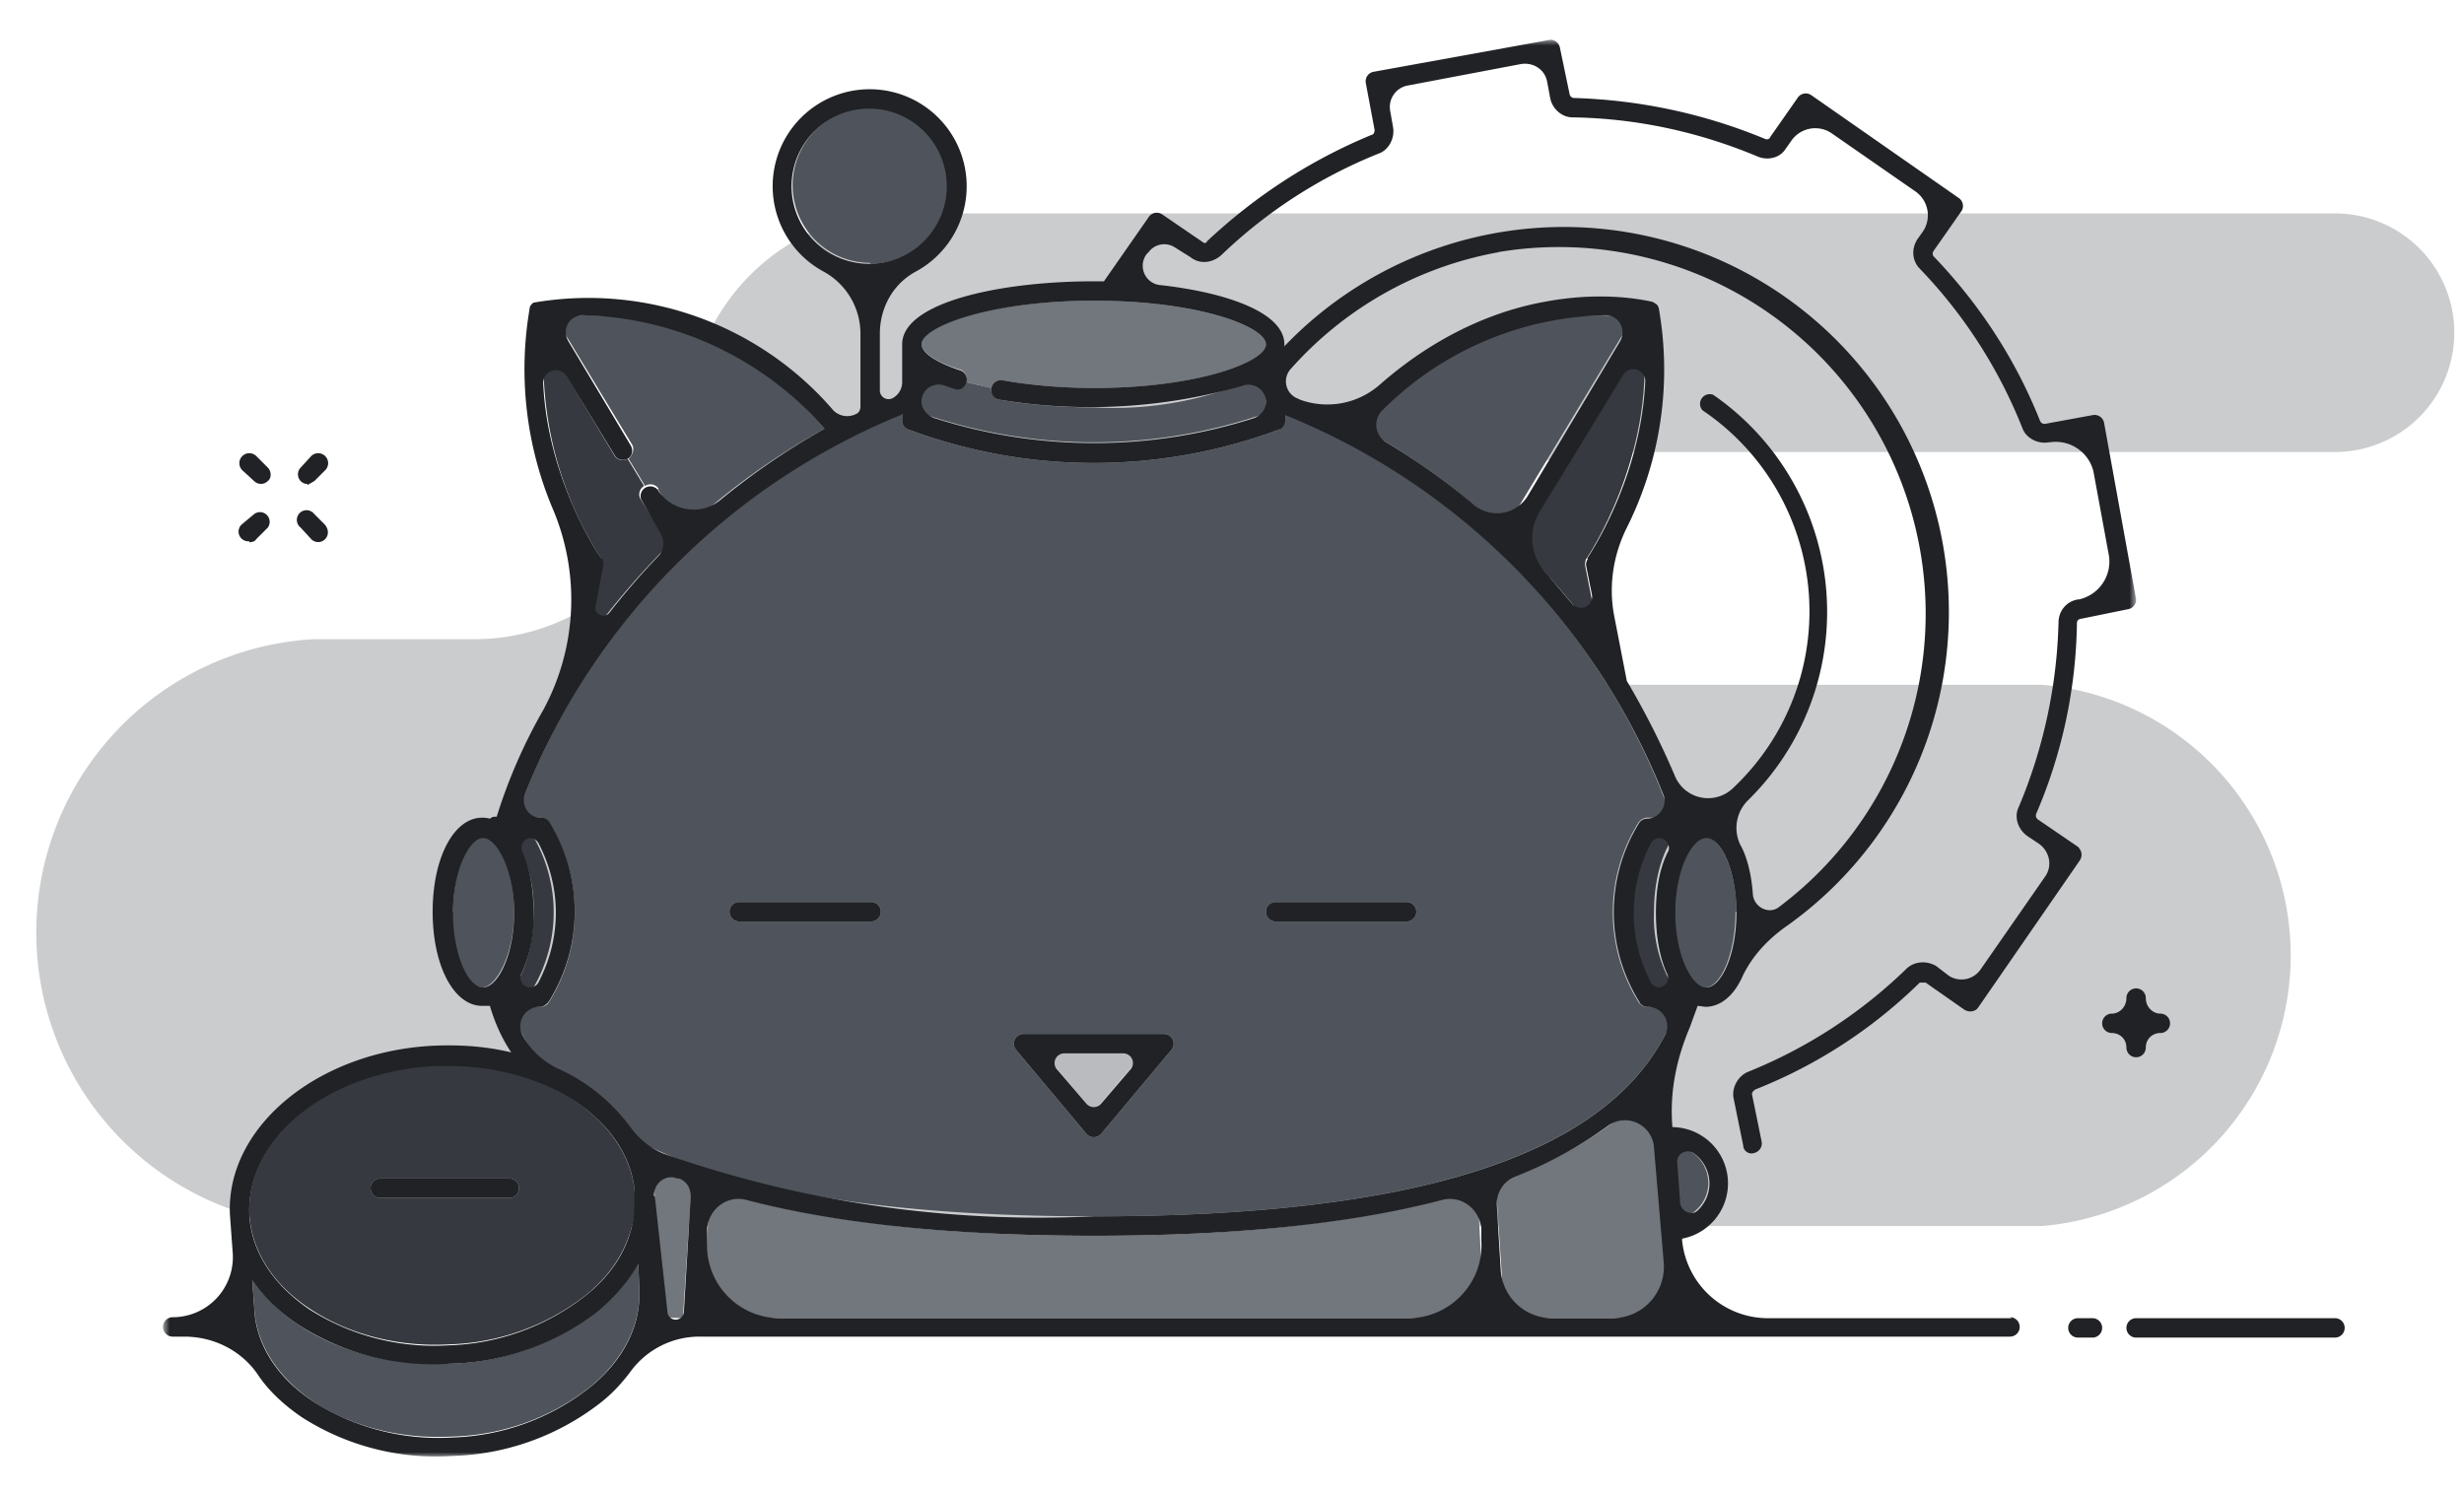 <svg xmlns="http://www.w3.org/2000/svg" width="254" height="154"><mask id="a" fill="#fff"><path fill-rule="evenodd" d="M.8 147h203.4V.8H.8z"/></mask><g fill="none" fill-rule="evenodd"><path fill="#4f545c" fill-opacity=".3" d="M92.8 22h147.9a12.3 12.3 0 0 1 0 24.6H164a12 12 0 0 0 0 24h46.5a28 28 0 0 1 0 55.8H32.3a30.3 30.3 0 0 1 0-60.5h16.6a22 22 0 0 0 22-22 22 22 0 0 1 22-22"/><path fill="#36393f" d="m69 56.2-3-4.8a1 1 0 0 1 .4-1.3l-1.7-2.8a1 1 0 0 1-1.4-.4l-7.2-12a37.5 37.5 0 0 0 5.8 22.6c.2.2.2.5.2.8l-1.5 7.6c2.5-3.4 5.2-6.6 8.3-9.7"/><path fill="#4f545c" d="m67.8 50.4 2.6 4.4A71 71 0 0 1 85 44.2 34 34 0 0 0 66 33c-4-.7-7.1-.5-8.8-.3l8 13.2c.2.5 0 1-.4 1.4l1.7 2.8a1 1 0 0 1 1.4.3"/><path fill="#36393f" d="m164.9 65.9-1.5-7.6c0-.3 0-.6.2-.8 0 0 7-10.3 5.8-22.6l-12.8 21.3c3 3 5.8 6.3 8.3 9.7"/><path fill="#4f545c" d="M159.6 33a34 34 0 0 0-19.1 11.2A70.9 70.9 0 0 1 155 54.8l13.3-22c-1.7-.3-4.9-.5-8.8.2m16.6 89c0-2-1.5-3.7-3.5-3.8l.7 7.4a3.8 3.8 0 0 0 2.8-3.6"/><path fill="#72767d" d="m70.4 135.9.9-14c-1.6-.5-3-1-4.3-1.7l.5 3v.8l.4 8.8c0 1 0 2-.3 3zm82.6 0-.7-13.3c-10 3.2-23.2 4.8-39.5 4.8s-29.5-1.6-39.6-4.8l-.8 13.3zm1.2-13.9.9 13.9h17.1l-2.1-23.6c-3.7 4-9 7.2-15.9 9.7"/><path fill="#4f545c" d="M89.8 95H76.2a1 1 0 1 1 0-2h13.6a1 1 0 1 1 0 2zm41.7 0a1 1 0 1 1 0-2H145a1 1 0 1 1 0 2zm-26.7 13.3a1 1 0 0 1 .7-1.7H120a1 1 0 0 1 .7 1.7l-7.2 8.6a1 1 0 0 1-1.5 0zm-49.1-24c.4 0 .7.2.9.5a17.5 17.5 0 0 1 0 18.5 1 1 0 0 1-.9.5h-3.1c.7 2 1.7 3.9 3 5.6 4.6 1.7 8.3 4.7 10.3 8.3 10.2 5.2 25.8 7.7 46.9 7.7 35.3 0 55.1-7.1 60.1-21.6h-3.1a1 1 0 0 1-.9-.5 17.5 17.5 0 0 1 0-18.5c.2-.3.6-.5.9-.5h2.5a70 70 0 0 0-39.8-41.6v.6c0 .4-.3.8-.7 1a54.6 54.6 0 0 1-38.1 0 1 1 0 0 1-.7-1v-.6a70 70 0 0 0-39.8 41.6z"/><path fill="#4f545c" d="M95 42.6a54 54 0 0 0 35.5 0v-4.1a36.4 36.4 0 0 1-17.7 3.5c-3.5 0-6.9-.3-9.8-.8a1 1 0 0 1-.8-1.2l-2.6-.6a1 1 0 0 1-1.2.6 16 16 0 0 1-3.4-1.5z"/><path fill="#72767d" d="M102.2 40a1 1 0 0 1 1.1-.8c2.8.5 6.1.8 9.5.8 10.8 0 17.7-2.7 17.7-4.5s-7-4.5-17.7-4.5C101.9 31 95 33.6 95 35.5c0 .6 1 1.7 4 2.6.5.2.8.8.6 1.3l2.6.6"/><path fill="#36393f" d="M55 94c0 3.3-.8 6-2 7.8h2a15.5 15.5 0 0 0 0-15.5h-2a14 14 0 0 1 2 7.7m115.4 7.8h2.1a14 14 0 0 1-2-7.8c0-3.2.8-6 2-7.7h-2.1a15.5 15.5 0 0 0 0 15.5"/><path fill="#b9bbbe" d="M117.8 108.6h-10.1l5 6z"/><path fill="#4f545c" d="M46.6 94c0 4.5 1.7 7.8 3.1 7.8S53 98.5 53 94s-1.7-7.7-3.2-7.7-3.1 3.3-3.1 7.7M179 94c0-4.4-1.7-7.7-3.2-7.7-1.5 0-3.2 3.3-3.2 7.7s1.7 7.8 3.2 7.8c1.5 0 3.1-3.3 3.1-7.8M89.7 27.2a8 8 0 1 0 0-16.1 8 8 0 0 0 0 16M65.9 132.9l-.1-2.7c-1 1.8-2.5 3.5-4.3 5a26 26 0 0 1-16.5 5.4c-5.3 0-10.3-1.4-14.2-4-2-1.3-3.6-3-4.8-4.6l.2 2.6c.1 3.8 2.3 7.3 6.1 9.9 4 2.6 9 3.9 14.4 3.6a24 24 0 0 0 14-5c3.5-2.8 5.4-6.5 5.2-10.2"/><path fill="#36393f" d="M39.2 121.5h13.3a1 1 0 0 1 0 2H39.2a1 1 0 0 1 0-2m-13.5 3.6c.2 3.8 2.4 7.3 6.2 9.8 3.9 2.6 9 4 14.4 3.7a24 24 0 0 0 14-5c3.3-2.6 5-6 5.2-9.5l-.1-1.6c-1-7.2-9.2-12.7-19.2-12.7H45c-11 .5-19.6 7.4-19.3 15.3"/><g fill="#202225"><path d="m116.5 110.3-3 3.5a1 1 0 0 1-1.5 0l-3-3.5a1 1 0 0 1 .8-1.7h5.9a1 1 0 0 1 .8 1.7zm-4.5 6.6a1 1 0 0 0 1.5 0l7.2-8.6a1 1 0 0 0-.7-1.7h-14.5a1 1 0 0 0-.7 1.7zM145 95a1 1 0 1 0 0-2h-13.5a1 1 0 1 0 0 2zm-55.2-2H76.2a1 1 0 1 0 0 2h13.6a1 1 0 1 0 0-2m150.9 42.9h-20.5a1 1 0 1 0 0 2h20.5a1 1 0 1 0 0-2m-25 0h-1.5a1 1 0 1 0 0 2h1.5a1 1 0 1 0 0-2"/><path d="M138.4 22.8a37.8 37.8 0 0 1 29 67.5c-1 .8-2.5.1-2.7-1.2-.1-1.7-.5-3.8-1.3-5.2a4 4 0 0 1 .8-4.6 27.2 27.2 0 0 0-3.6-41.8 1 1 0 0 0-1.1 1.6 25 25 0 0 1 3.2 38.9 3.7 3.7 0 0 1-6-1.1 83.2 83.2 0 0 0-5-9.9l-1.3-6.7c-.6-3.1-.1-6.3 1.3-9.1a36.4 36.4 0 0 0 3.3-22.6 1 1 0 0 0-.2-.4l-.3-.2-.2-.1c-.2 0-4.6-1.2-11 0-4.5.8-10.7 3-17 8.5A8.2 8.2 0 0 1 118 38l-.2-.1a1.9 1.9 0 0 1-.8-3 37.5 37.5 0 0 1 21.5-12.1zm-87 97.3c0-1.3 1.2-2.3 2.4-1.8h.2c.8.3 1.2 1 1.2 1.8l-.7 11.9a.8.8 0 0 1-1.7 0l-1.3-11.9zM37 90.9c0 4.4-1.7 7.7-3.2 7.7s-3.1-3.3-3.1-7.7 1.7-7.7 3.1-7.7 3.2 3.3 3.2 7.7zm1.7 7.7a1 1 0 0 1-1-1.3 14 14 0 0 0 1.3-6.4c0-2.5-.4-4.7-1.2-6.4a1 1 0 0 1 .9-1.3c.3 0 .6.2.8.5 2.4 4.6 2.4 9.8 0 14.4a1 1 0 0 1-.8.5zm58.2 25.6c14.3 0 26.3-1.2 35.8-3.7 2-.5 3.8 1 4 2.9v1.3c.3 4.3-3.2 8-7.5 8H64.4a7.5 7.5 0 0 1-7.5-8v-1.3c.2-2 2.1-3.4 4-2.9 9.5 2.5 21.5 3.7 35.9 3.7zm53.6 8.5H144a5.3 5.3 0 0 1-5.3-5l-.4-6.6a3 3 0 0 1 1.9-3 42 42 0 0 0 9.5-5.2 3 3 0 0 1 4.8 2.2l1 11.8a5.3 5.3 0 0 1-5.2 5.8zm6.4-16c-.1-1 1-1.5 1.7-1a3.8 3.8 0 0 1 .4 5.9c-.6.6-1.7.1-1.8-.8l-.3-4.1zm-21-67.9a70.5 70.5 0 0 0-9-6.4 2.1 2.1 0 0 1-.4-3.3 33.4 33.4 0 0 1 23-9.8c1.4 0 2.2 1.5 1.5 2.7l-9.5 15.9a3.7 3.7 0 0 1-5.5 1zm11.8 5.6a1 1 0 0 0-.2.7l.6 3c.2 1.2-1.2 1.8-2 1l-2.7-3.2a5.2 5.2 0 0 1-.7-6.3l8.6-14.1c.7-1.2 2.4-.6 2.3.7-.5 10.2-5.9 18-6 18.2zm9 36.5c0-4.4 1.7-7.7 3.2-7.7s3.1 3.3 3.1 7.7-1.6 7.7-3.1 7.7-3.2-3.3-3.2-7.7zm-1.7-7.7c.7 0 1.2.7 1 1.3-.9 1.7-1.3 3.9-1.3 6.4 0 2.5.4 4.7 1.2 6.4a1 1 0 0 1-.9 1.3 1 1 0 0 1-.8-.5 15.4 15.4 0 0 1 0-14.4c.2-.3.5-.5.8-.5zm-76-45c0-1.3 1.3-2.1 2.5-1.6l.9.3c.5.2 1-.1 1.2-.6A1 1 0 0 0 83 35c-3-1-4-2-4-2.7 0-1.8 7-4.5 17.8-4.5s17.7 2.7 17.7 4.5-7 4.5-17.7 4.5c-3.4 0-6.7-.3-9.5-.8a1 1 0 0 0-1.1.8c-.1.6.2 1.1.8 1.2a57.3 57.3 0 0 0 25-1.4c1.2-.5 2.5.4 2.5 1.6 0 .8-.5 1.4-1.2 1.7a54 54 0 0 1-33 0c-.8-.3-1.3-1-1.3-1.7zm-2 1.4v.6c0 .4.3.8.7.9a54.6 54.6 0 0 0 38.1 0c.4-.1.7-.5.7-1v-.5a70.3 70.3 0 0 1 39 39.2c.4 1.1-.5 2.4-1.7 2.4a1 1 0 0 0-.8.4 17.5 17.5 0 0 0 0 18.5c.1.3.5.5.8.5a2 2 0 0 1 1.8 3c-6.6 12.5-26 18.6-58.8 18.6a117 117 0 0 1-44.5-6.5A7.9 7.9 0 0 1 49 113a19 19 0 0 0-7.4-6 8 8 0 0 1-3.7-3.4 2 2 0 0 1 1.8-3c.3 0 .7-.3.9-.6a17.5 17.5 0 0 0 0-18.5 1 1 0 0 0-.9-.4c-1.2 0-2-1.3-1.6-2.4a70.3 70.3 0 0 1 39-39.2zM46 54.4c-.1-.1-5.5-7.9-6-18-.1-1.4 1.7-2 2.4-.8l5 8.2a1 1 0 0 0 1.3.3c.5-.3.6-.9.3-1.4L42.6 32c-.7-1.2 0-2.6 1.4-2.7A34.1 34.1 0 0 1 69 41a73.6 73.6 0 0 0-10.8 7.4c-2 1.6-5 1.1-6.4-1.1a1 1 0 0 0-1.7 1l2 3.5A2 2 0 0 1 52 54a76 76 0 0 0-5.2 6c-.5.6-1.6.1-1.4-.7l.8-4.3c0-.2 0-.5-.2-.7zm-15.8 52.3c10 0 18.3 5.4 19.2 12.6v1.6c0 3.5-1.8 7-5.2 9.6a24 24 0 0 1-14 5 24 24 0 0 1-14.3-3.7c-3.8-2.6-6-6-6.2-9.8-.3-8 8.3-14.8 19.3-15.3h1.2zM44.6 140a24 24 0 0 1-14 5 24 24 0 0 1-14.3-3.7c-3.8-2.5-6-6-6.1-9.8l-.2-2.7c1.2 1.7 2.8 3.3 4.8 4.6a25.6 25.6 0 0 0 15.5 4 26 26 0 0 0 15.2-5.3c1.8-1.5 3.3-3.2 4.3-5l.1 2.6c.2 3.8-1.7 7.5-5.3 10.3zm29-132a8 8 0 1 1 0 16 8 8 0 0 1 0-16zm117.8 124.7h-25a8.9 8.9 0 0 1-9-8v-.2a5.8 5.8 0 0 0-1-11.5c-.3-3.6.4-7 1.8-10.3l.8-2.2.8.1c1.6 0 3-1.2 3.9-3.3 1-2 2.5-3.6 4.3-4.9a39.7 39.7 0 0 0-22.8-72.2v2-2a39.9 39.9 0 0 0-28.8 12.3v-.2c0-3.2-5.7-5.3-12.7-6.1a2 2 0 0 1-1.5-3.2l.2-.2a2 2 0 0 1 2.7-.5l1.6 1c1 .8 2.3.6 3.2-.2a50.5 50.5 0 0 1 16.3-10.5c1-.4 1.6-1.6 1.4-2.7l-.3-1.7c-.2-1.2.6-2.4 1.9-2.6l11.6-2.2c1.3-.2 2.5.6 2.7 1.9l.3 1.6c.2 1.1 1.2 2 2.3 2 6.6.1 13 1.5 19 4 1.1.5 2.4.2 3-.8l.5-.7a3 3 0 0 1 4.3-.8l8.5 5.9a3 3 0 0 1 .8 4.2l-.5.7c-.7 1-.6 2.3.2 3.1A50.5 50.5 0 0 1 192.5 41c.4 1 1.6 1.6 2.7 1.4h.1a4 4 0 0 1 4.5 3l1.6 8.7a4 4 0 0 1-3.1 4.5h-.1c-1.2.2-2 1.2-2 2.4a52.3 52.3 0 0 1-4.1 19c-.5 1-.1 2.3.9 3l1.2.8c1.1.8 1.4 2.3.6 3.4l-6.6 9.5a2.4 2.4 0 0 1-3.3.7l-1.3-1c-1-.6-2.3-.5-3.1.3a50.5 50.5 0 0 1-16.3 10.6c-1 .4-1.7 1.6-1.5 2.7l1 4.9c0 .5.5.9 1 .8.6-.1 1-.6.9-1.2l-1-4.9c0-.2.2-.4.4-.5 6.3-2.5 12-6.2 16.9-11h.6l4 2.8c.5.3 1.1.2 1.4-.2l10.5-15.2c.3-.5.2-1-.2-1.4l-4.1-2.8a.5.5 0 0 1-.2-.6 51.6 51.6 0 0 0 4.2-19.7c0-.2.2-.4.4-.4l4.9-1a1 1 0 0 0 .8-1l-3.3-18.2a1 1 0 0 0-1.2-.8l-4.9.9a.5.5 0 0 1-.5-.3c-2.5-6.3-6.2-12-11-17a.5.5 0 0 1 0-.5l2.8-4a1 1 0 0 0-.2-1.5L170.7 6.6a1 1 0 0 0-1.4.3l-2.8 4c-.1.3-.4.3-.6.2-6.3-2.6-12.9-4-19.7-4.2a.5.5 0 0 1-.4-.4l-1-4.8a1 1 0 0 0-1-.8l-18.2 3.3a1 1 0 0 0-.8 1.2l.9 4.8c0 .2-.1.5-.3.5-6.3 2.6-12 6.3-17 11 0 .2-.3.2-.5 0l-4.1-2.8a1 1 0 0 0-1.4.3l-4.6 6.6h-1C87 25.8 77 28 77 32.3v3.9c0 .7-.4 1.4-1.1 1.7a.9.9 0 0 1-1.2-.8v-5.9c0-2.6 1.3-5.1 3.7-6.4a10 10 0 1 0-9.5 0 7.3 7.3 0 0 1 3.8 6.4v7.5c0 .4-.2.7-.5.8a2 2 0 0 1-2.3-.4A33.3 33.3 0 0 0 39 28a1 1 0 0 0-.4.5v.1A37 37 0 0 0 41 49.3 23.9 23.9 0 0 1 40 70a54.9 54.9 0 0 0-4.8 11h-.3a1 1 0 0 0-.4.2 3 3 0 0 0-.8-.1c-2.9 0-5.1 4.1-5.1 9.7s2.2 9.7 5.1 9.7h.8c.5 1.7 1.2 3.3 2.2 4.8-2.5-.6-5-.8-7.8-.7-12 .5-21.6 8.3-21.2 17.4l.3 4.1a6.2 6.2 0 0 1-6.2 6.5 1 1 0 1 0 0 2H3c3 0 5.8 1.4 7.5 3.8 1.1 1.7 2.7 3.2 4.6 4.5a25.6 25.6 0 0 0 15.6 4 26 26 0 0 0 15.1-5.4c1.3-1 2.3-2.1 3.2-3.3a8.8 8.8 0 0 1 7.1-3.6h135.1a1 1 0 1 0 0-2z" mask="url(#a)" transform="translate(16 3.2)"/><path d="M39.2 123.5h13.3a1 1 0 0 0 0-2H39.2a1 1 0 0 0 0 2m181-14.5c.6 0 1-.5 1-1 0-.9.7-1.5 1.5-1.5a1 1 0 1 0 0-2c-.8 0-1.5-.7-1.5-1.6a1 1 0 0 0-2 0c0 .9-.7 1.6-1.5 1.6a1 1 0 0 0 0 2c.8 0 1.5.6 1.5 1.5 0 .5.4 1 1 1M31.7 50l.7-.4 1.1-1.1a1 1 0 1 0-1.4-1.5L31 48.2a1 1 0 0 0 .7 1.7m-6 6c.3 0 .6-.1.7-.3l1.2-1.2a1 1 0 0 0-1.4-1.4L25 54a1 1 0 0 0 .7 1.8m6.4-.2a1 1 0 0 0 1.4 0c.4-.4.4-1 0-1.5L32.4 53a1 1 0 1 0-1.4 1.4zm-5.9-6a1 1 0 0 0 1.4 0c.4-.3.4-1 0-1.4L26.4 47a1 1 0 1 0-1.4 1.5z"/></g><path d="M0 0h254v154H0z"/></g></svg>